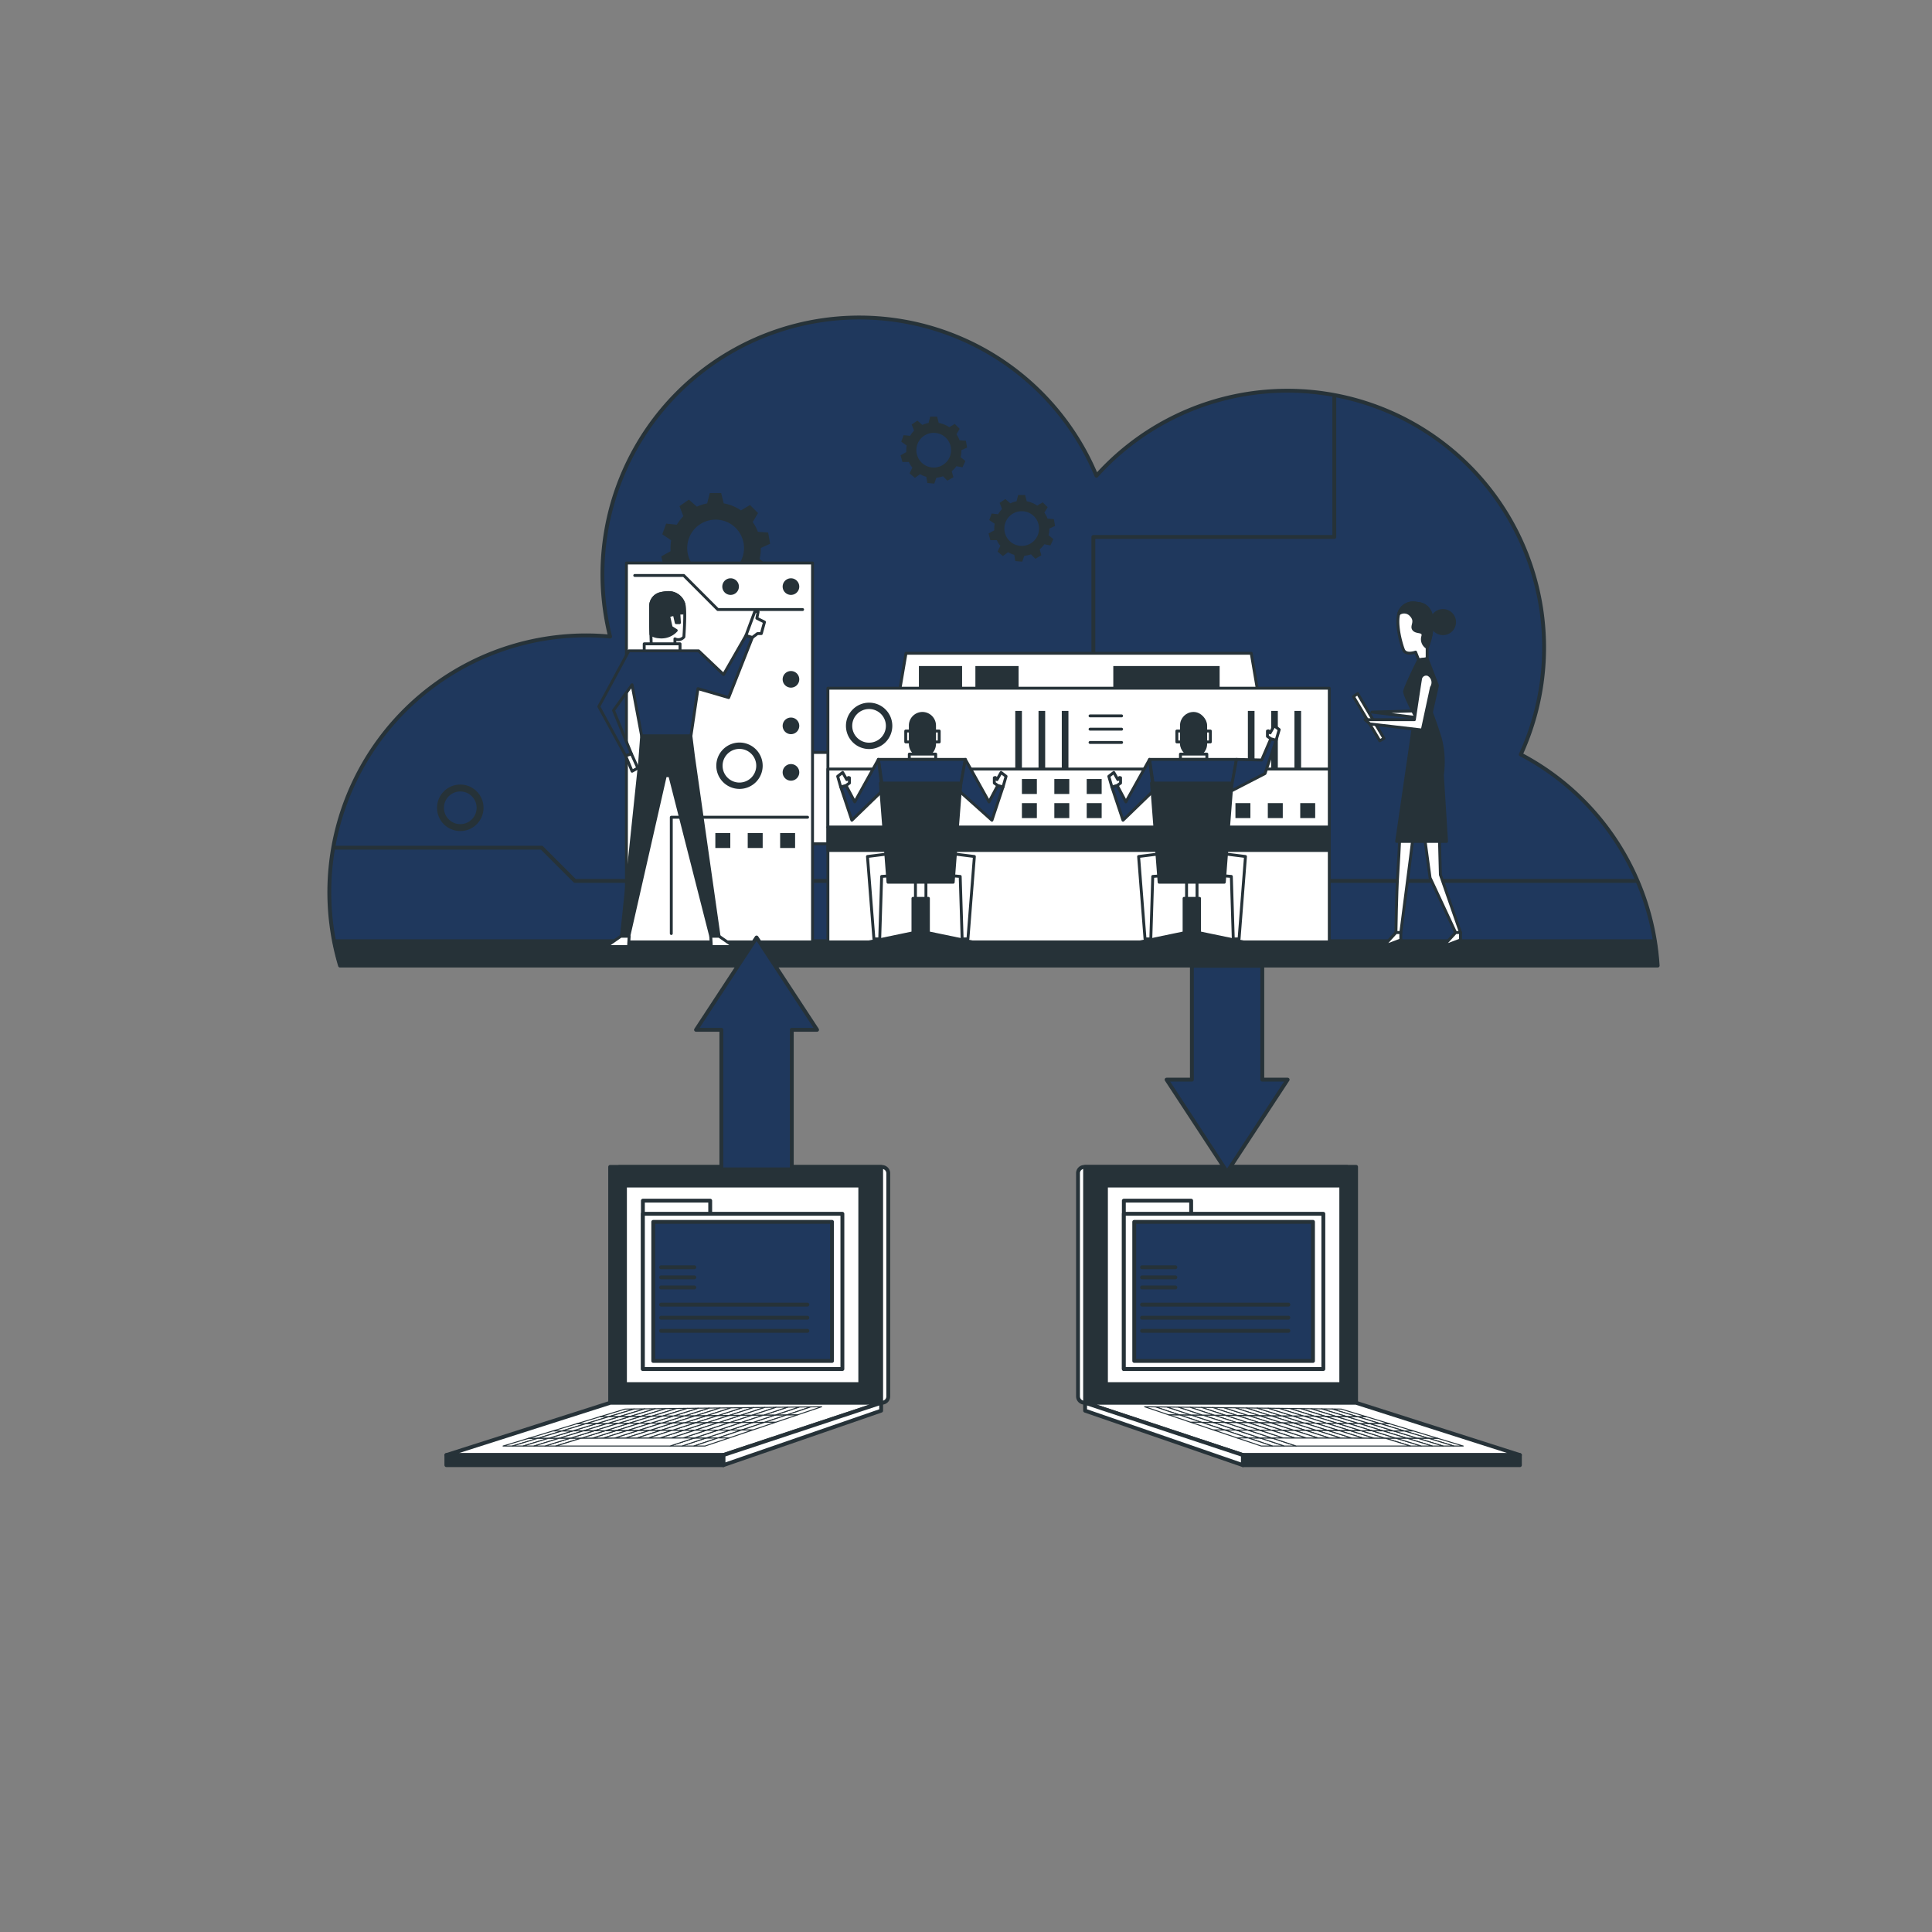 <svg xmlns="http://www.w3.org/2000/svg" viewBox="0 0 500 500"><rect x="0" y="0" width="500" height="500" fill="#808080" stroke="none"/><g id="freepik--Server--inject-87"><path d="M429,249.89a66.47,66.47,0,0,0-35.43-54.63,66.45,66.45,0,0,0-109.81-72.13,66.47,66.47,0,0,0-125.87,41.61c-2-.19-4.11-.3-6.2-.3A66.46,66.46,0,0,0,88,249.89Z" style="fill:#1F385D;stroke:#263238;stroke-linecap:round;stroke-linejoin:round"></path><path d="M88,249.89H429c-.14-2.17-.38-4.32-.72-6.42H86.43A66,66,0,0,0,88,249.89Z" style="fill:#263238;stroke:#263238;stroke-linecap:round;stroke-linejoin:round;stroke-width:0.75px"></path><path d="M196.9,141.82l2.41-1.1-.51-2.89-2.66-.21a11.06,11.06,0,0,0-1.34-2.52l1.38-2.32-2.08-2.08-2.34,1.39a11.47,11.47,0,0,0-4.46-1.82l-.67-2.67h-2.94l-.68,2.68a11.87,11.87,0,0,0-2.65.84l-2.1-1.82L175.85,131l1,2.6a12.42,12.42,0,0,0-1.69,2.19l-2.76-.28-1,2.76,2.29,1.56a12.41,12.41,0,0,0-.16,2c0,.28,0,.55,0,.83l-2.41,1.34.76,2.84,2.73,0a11.25,11.25,0,0,0,1.5,2.38l-1.18,2.45,2.25,1.89,2.19-1.56A11.54,11.54,0,0,0,182,153l.43,2.63,2.93.26.89-2.49a12,12,0,0,0,2.82-.61l1.85,1.87,2.54-1.47-.7-2.53a11.64,11.64,0,0,0,2-2.13l2.59.47,1.24-2.66-2-1.68A11.67,11.67,0,0,0,196.9,141.82Zm-4.35,0a7.35,7.35,0,1,1-7.35-7.34A7.34,7.34,0,0,1,192.55,141.77Z" style="fill:#263238"></path><polyline points="86.87 219.38 140.19 219.38 148.79 227.98 423.58 227.98" style="fill:none;stroke:#263238;stroke-linecap:round;stroke-linejoin:round"></polyline><polyline points="282.96 243.9 282.96 138.97 345.32 138.97 345.32 102.84" style="fill:none;stroke:#263238;stroke-linecap:round;stroke-linejoin:round"></polyline><path d="M248.8,116.51l1.48-.67-.31-1.77-1.63-.13a7.3,7.3,0,0,0-.81-1.54l.83-1.42-1.27-1.27-1.42.85a7.13,7.13,0,0,0-2.73-1.11l-.41-1.63h-1.8l-.42,1.64a7.37,7.37,0,0,0-1.61.51l-1.29-1.11-1.47,1,.61,1.59a6.78,6.78,0,0,0-1,1.34l-1.69-.17-.61,1.69,1.4,1a6.59,6.59,0,0,0-.1,1.19,4.1,4.1,0,0,0,0,.5l-1.48.83.47,1.73,1.67,0a6.63,6.63,0,0,0,.91,1.46l-.72,1.5,1.38,1.15,1.33-.95a7.14,7.14,0,0,0,1.61.68L240,125l1.79.15.54-1.52a6.93,6.93,0,0,0,1.72-.37l1.13,1.14,1.56-.89-.43-1.55a7.1,7.1,0,0,0,1.2-1.31l1.58.29.76-1.63-1.24-1A7.23,7.23,0,0,0,248.8,116.51Zm-2.66,0a4.49,4.49,0,1,1-4.48-4.49A4.48,4.48,0,0,1,246.14,116.48Z" style="fill:#263238"></path><path d="M271.57,136.79l1.48-.67-.31-1.77-1.63-.13a6.69,6.69,0,0,0-.82-1.54l.84-1.42L269.86,130l-1.43.85a7,7,0,0,0-2.72-1.12l-.41-1.63h-1.8l-.42,1.64a7.39,7.39,0,0,0-1.61.52l-1.29-1.11-1.47,1,.61,1.59a6.78,6.78,0,0,0-1,1.34l-1.69-.18-.61,1.69,1.4.95a6.78,6.78,0,0,0-.1,1.2,4.18,4.18,0,0,0,0,.5l-1.48.83.47,1.73,1.67,0a7.13,7.13,0,0,0,.91,1.46l-.72,1.49,1.38,1.16,1.33-1a7,7,0,0,0,1.61.68l.27,1.61,1.79.16.54-1.52a7.42,7.42,0,0,0,1.72-.38l1.13,1.15,1.56-.9-.43-1.55a7,7,0,0,0,1.2-1.3l1.58.29.76-1.63-1.24-1A7.23,7.23,0,0,0,271.57,136.79Zm-2.66,0a4.49,4.49,0,1,1-4.49-4.49A4.49,4.49,0,0,1,268.91,136.76Z" style="fill:#263238"></path><circle cx="119.12" cy="209.06" r="6.02" style="fill:#263238"></circle><circle cx="119.12" cy="209.06" r="4.73" style="fill:#1F385D;stroke:#263238;stroke-linecap:round;stroke-linejoin:round"></circle><rect x="179.32" y="194.73" width="48.16" height="23.65" style="fill:#fff;stroke:#263238;stroke-linecap:round;stroke-linejoin:round;stroke-width:0.75px"></rect><rect x="162.12" y="145.71" width="48.16" height="98.05" style="fill:#fff;stroke:#263238;stroke-linecap:round;stroke-linejoin:round;stroke-width:0.75px"></rect><polygon points="335 234.72 223.29 234.72 234.47 169.07 323.82 169.07 335 234.72" style="fill:#fff;stroke:#263238;stroke-linecap:round;stroke-linejoin:round;stroke-width:0.75px"></polygon><rect x="237.81" y="172.37" width="11.18" height="8.17" style="fill:#263238"></rect><rect x="252.43" y="172.37" width="11.18" height="8.17" style="fill:#263238"></rect><rect x="288.12" y="172.37" width="27.52" height="8.17" style="fill:#263238"></rect><rect x="214.26" y="178.11" width="129.76" height="65.65" style="fill:#fff;stroke:#263238;stroke-linecap:round;stroke-linejoin:round;stroke-width:0.75px"></rect><rect x="262.75" y="183.98" width="1.72" height="17.63" style="fill:#263238"></rect><rect x="268.77" y="183.98" width="1.72" height="17.63" style="fill:#263238"></rect><rect x="274.79" y="183.98" width="1.72" height="17.63" style="fill:#263238"></rect><rect x="322.95" y="183.98" width="1.72" height="17.63" style="fill:#263238"></rect><rect x="328.98" y="183.98" width="1.72" height="17.63" style="fill:#263238"></rect><rect x="335" y="183.98" width="1.72" height="17.63" style="fill:#263238"></rect><rect x="214.26" y="199.03" width="129.76" height="15.05" style="fill:#fff;stroke:#263238;stroke-linecap:round;stroke-linejoin:round;stroke-width:0.75px"></rect><rect x="264.47" y="201.61" width="3.87" height="3.87" style="fill:#263238"></rect><rect x="272.86" y="201.61" width="3.87" height="3.87" style="fill:#263238"></rect><rect x="281.24" y="201.61" width="3.87" height="3.87" style="fill:#263238"></rect><rect x="264.47" y="207.85" width="3.87" height="3.87" style="fill:#263238"></rect><rect x="272.86" y="207.85" width="3.87" height="3.87" style="fill:#263238"></rect><rect x="281.24" y="207.85" width="3.87" height="3.87" style="fill:#263238"></rect><rect x="185.13" y="215.59" width="3.87" height="3.87" style="fill:#263238"></rect><rect x="193.51" y="215.59" width="3.87" height="3.87" style="fill:#263238"></rect><rect x="201.9" y="215.59" width="3.87" height="3.87" style="fill:#263238"></rect><rect x="319.73" y="207.85" width="3.87" height="3.87" style="fill:#263238"></rect><rect x="328.11" y="207.85" width="3.87" height="3.87" style="fill:#263238"></rect><rect x="336.5" y="207.85" width="3.87" height="3.87" style="fill:#263238"></rect><rect x="214.26" y="214.08" width="129.76" height="6.02" style="fill:#263238;stroke:#263238;stroke-linecap:round;stroke-linejoin:round;stroke-width:0.75px"></rect><path d="M206.85,175.81a2.15,2.15,0,1,1-2.15-2.15A2.15,2.15,0,0,1,206.85,175.81Z" style="fill:#263238"></path><path d="M191.23,151.81a2.15,2.15,0,1,1-2.15-2.15A2.15,2.15,0,0,1,191.23,151.81Z" style="fill:#263238"></path><path d="M206.85,151.81a2.15,2.15,0,1,1-2.15-2.15A2.16,2.16,0,0,1,206.85,151.81Z" style="fill:#263238"></path><path d="M206.85,187.85a2.15,2.15,0,1,1-2.15-2.15A2.15,2.15,0,0,1,206.85,187.85Z" style="fill:#263238"></path><path d="M206.85,199.89a2.15,2.15,0,1,1-2.15-2.15A2.15,2.15,0,0,1,206.85,199.89Z" style="fill:#263238"></path><path d="M230.93,187.85a6,6,0,1,0-6,6A6,6,0,0,0,230.93,187.85Z" style="fill:#263238"></path><path d="M229.64,187.85a4.73,4.73,0,1,0-4.73,4.73A4.73,4.73,0,0,0,229.64,187.85Z" style="fill:#fff;stroke:#263238;stroke-linecap:round;stroke-linejoin:round;stroke-width:0.75px"></path><path d="M197.38,198.17a6,6,0,1,0-6,6A6,6,0,0,0,197.38,198.17Z" style="fill:#263238"></path><path d="M196.09,198.17a4.73,4.73,0,1,0-4.73,4.73A4.73,4.73,0,0,0,196.09,198.17Z" style="fill:#fff;stroke:#263238;stroke-linecap:round;stroke-linejoin:round;stroke-width:0.75px"></path><polyline points="209 211.5 173.73 211.5 173.73 241.6" style="fill:none;stroke:#263238;stroke-linecap:round;stroke-linejoin:round;stroke-width:0.75px"></polyline><polyline points="207.71 157.75 185.77 157.75 176.96 148.93 164.27 148.93" style="fill:none;stroke:#263238;stroke-linecap:round;stroke-linejoin:round;stroke-width:0.75px"></polyline><line x1="282.1" y1="185.27" x2="290.27" y2="185.27" style="fill:none;stroke:#263238;stroke-linecap:round;stroke-linejoin:round;stroke-width:0.75px"></line><line x1="282.1" y1="188.71" x2="290.27" y2="188.71" style="fill:none;stroke:#263238;stroke-linecap:round;stroke-linejoin:round;stroke-width:0.75px"></line><line x1="282.1" y1="192.15" x2="290.27" y2="192.15" style="fill:none;stroke:#263238;stroke-linecap:round;stroke-linejoin:round;stroke-width:0.75px"></line></g><g id="freepik--charater-4--inject-87"><path d="M366.67,156.15a3.86,3.86,0,0,0-4.26,1.73c-1.58,2.52.16,8.67.79,10.25s3.15.63,3.15.63l.79,2,2.21-.31v-2.84a16.53,16.53,0,0,0,1.26-7.25C370.29,156.62,367.61,156.15,366.67,156.15Z" style="fill:#fff;stroke:#263238;stroke-linecap:round;stroke-linejoin:round;stroke-width:0.75px"></path><polygon points="366.37 183.98 355.07 184.29 367.76 185.84 366.37 183.98" style="fill:#fff;stroke:#263238;stroke-linecap:round;stroke-linejoin:round;stroke-width:0.75px"></polygon><path d="M362.57,210.05s-.51,11.6-.83,16.17-.47,15.13-.47,15.13h1.26l2.52-19.54,1.46-11.92Z" style="fill:#fff;stroke:#263238;stroke-linecap:round;stroke-linejoin:round;stroke-width:0.75px"></path><polygon points="367.77 209.89 370.1 227.17 376.71 241.35 377.98 241.35 372.77 226.38 372.34 210.05 367.77 209.89" style="fill:#fff;stroke:#263238;stroke-linecap:round;stroke-linejoin:round;stroke-width:0.75px"></polygon><polygon points="361.27 241.35 357.96 244.98 362.53 243.25 362.53 241.35 361.27 241.35" style="fill:#fff;stroke:#263238;stroke-linecap:round;stroke-linejoin:round;stroke-width:0.75px"></polygon><polygon points="376.71 241.35 373.4 244.98 377.98 243.25 377.98 241.35 376.71 241.35" style="fill:#fff;stroke:#263238;stroke-linecap:round;stroke-linejoin:round;stroke-width:0.75px"></polygon><path d="M367.14,170.8s-3.63,7.25-3.63,8.2,2.68,6.15,2.68,6.15l-4.74,32.61h12.92l-1.08-17.17a24.76,24.76,0,0,0-.48-9.3c-1.26-4.09-2.36-6.93-2.36-6.93l1.57-6.94-2.67-6.93Z" style="fill:#263238;stroke:#263238;stroke-linecap:round;stroke-linejoin:round;stroke-width:0.75px"></path><path d="M370.61,160.4c-.32-3.78-3-4.25-3.94-4.25a3.86,3.86,0,0,0-4.26,1.73,4,4,0,0,0-.42,1,2.32,2.32,0,0,1,3.1.25c1.73,1.73,0,2.84.79,3.78s2.68.16,2.36,1.74a2.47,2.47,0,0,0,1.13,2.93A16.42,16.42,0,0,0,370.61,160.4Z" style="fill:#263238;stroke:#263238;stroke-linecap:round;stroke-linejoin:round;stroke-width:0.75px"></path><path d="M376.44,161a3,3,0,1,1-3-3A3,3,0,0,1,376.44,161Z" style="fill:#263238;stroke:#263238;stroke-linecap:round;stroke-linejoin:round;stroke-width:0.75px"></path><polygon points="350.27 180.27 357.08 191.72 358.17 191.1 351.36 179.5 350.27 180.27" style="fill:#fff;stroke:#263238;stroke-linecap:round;stroke-linejoin:round;stroke-width:0.75px"></polygon><path d="M369.66,174.59a1.48,1.48,0,0,0-2.05,1.26c-.31,1.89-1.57,10.4-1.57,10.4H353.27l1.26,1.1,13.55,1.58,2.37-11A2.34,2.34,0,0,0,369.66,174.59Z" style="fill:#fff;stroke:#263238;stroke-linecap:round;stroke-linejoin:round;stroke-width:0.75px"></path></g><g id="freepik--character-3--inject-87"><rect x="307.25" y="191.91" width="3.49" height="5.97" style="fill:#fff;stroke:#263238;stroke-linecap:round;stroke-linejoin:round;stroke-width:0.75px"></rect><rect x="304.57" y="189.19" width="1.41" height="2.82" style="fill:#fff;stroke:#263238;stroke-linecap:round;stroke-linejoin:round;stroke-width:0.75px"></rect><rect x="311.83" y="189.19" width="1.41" height="2.82" style="fill:#fff;stroke:#263238;stroke-linecap:round;stroke-linejoin:round;stroke-width:0.75px"></rect><rect x="305.76" y="184.63" width="6.27" height="11.02" rx="3.13" style="fill:#263238;stroke:#263238;stroke-linecap:round;stroke-linejoin:round;stroke-width:0.75px"></rect><polygon points="300 220.99 294.67 221.66 296.33 242.99 297.83 242.99 298.33 226.82 302 226.53 300 220.99" style="fill:#fff;stroke:#263238;stroke-linecap:round;stroke-linejoin:round;stroke-width:0.75px"></polygon><polygon points="317 220.99 322.33 221.66 320.67 242.99 319.17 242.99 318.67 226.82 315 226.53 317 220.99" style="fill:#fff;stroke:#263238;stroke-linecap:round;stroke-linejoin:round;stroke-width:0.75px"></polygon><polygon points="297.5 196.53 320 196.53 314.75 226.53 302 226.53 297.5 196.53" style="fill:#1F385D;stroke:#263238;stroke-linecap:round;stroke-linejoin:round;stroke-width:0.75px"></polygon><polygon points="297.5 196.53 291.38 207.53 289.13 203.28 287.75 203.66 290.63 212.28 298.5 204.66 297.5 196.53" style="fill:#1F385D;stroke:#263238;stroke-linecap:round;stroke-linejoin:round;stroke-width:0.75px"></polygon><polygon points="320 196.53 326.52 196.69 328.89 191.19 330.26 191.57 327.39 200.19 318.5 204.78 320 196.53" style="fill:#1F385D;stroke:#263238;stroke-linecap:round;stroke-linejoin:round;stroke-width:0.75px"></polygon><polygon points="289.13 203.28 290 202.66 290 201.28 289.73 201.22 289.3 201.76 288.25 199.91 286.96 200.91 287.75 203.66 289.13 203.28" style="fill:#fff;stroke:#263238;stroke-linecap:round;stroke-linejoin:round;stroke-width:0.75px"></polygon><polygon points="328.89 191.19 328.01 190.57 328.01 189.19 328.28 189.14 328.71 189.67 329.76 187.82 331.06 188.82 330.26 191.57 328.89 191.19" style="fill:#fff;stroke:#263238;stroke-linecap:round;stroke-linejoin:round;stroke-width:0.75px"></polygon><rect x="307.08" y="227.66" width="2.71" height="11.17" style="fill:#fff;stroke:#263238;stroke-linecap:round;stroke-linejoin:round;stroke-width:0.75px"></rect><path d="M323.69,244.16l-13.25-2.75v-8.92h-4v8.92l-13.25,2.75v1.66l14.25-2.21V246h2v-2.38l14.25,2.21Z" style="fill:#263238;stroke:#263238;stroke-linecap:round;stroke-linejoin:round;stroke-width:0.75px"></path><polygon points="316.85 228.32 299.98 228.32 298 202.66 318.83 202.66 316.85 228.32" style="fill:#263238;stroke:#263238;stroke-linecap:round;stroke-linejoin:round;stroke-width:0.75px"></polygon><rect x="305.5" y="195.16" width="6.83" height="1.33" style="fill:#fff;stroke:#263238;stroke-linecap:round;stroke-linejoin:round;stroke-width:0.75px"></rect></g><g id="freepik--character-2--inject-87"><rect x="237.08" y="191.91" width="3.49" height="5.97" style="fill:#fff;stroke:#263238;stroke-linecap:round;stroke-linejoin:round;stroke-width:0.75px"></rect><rect x="234.4" y="189.19" width="1.41" height="2.82" style="fill:#fff;stroke:#263238;stroke-linecap:round;stroke-linejoin:round;stroke-width:0.75px"></rect><rect x="241.66" y="189.19" width="1.41" height="2.82" style="fill:#fff;stroke:#263238;stroke-linecap:round;stroke-linejoin:round;stroke-width:0.75px"></rect><path d="M238.72,195.65h0a3.13,3.13,0,0,1-3.13-3.13v-4.75a3.14,3.14,0,0,1,3.13-3.14h0a3.15,3.15,0,0,1,3.14,3.14v4.75A3.14,3.14,0,0,1,238.72,195.65Z" style="fill:#263238;stroke:#263238;stroke-linecap:round;stroke-linejoin:round;stroke-width:0.75px"></path><polygon points="229.83 220.99 224.5 221.66 226.17 242.99 227.67 242.99 228.17 226.82 231.83 226.53 229.83 220.99" style="fill:#fff;stroke:#263238;stroke-linecap:round;stroke-linejoin:round;stroke-width:0.75px"></polygon><polygon points="246.83 220.99 252.17 221.66 250.5 242.99 249 242.99 248.5 226.82 244.83 226.53 246.83 220.99" style="fill:#fff;stroke:#263238;stroke-linecap:round;stroke-linejoin:round;stroke-width:0.75px"></polygon><polygon points="227.33 196.53 249.83 196.53 244.58 226.53 231.83 226.53 227.33 196.53" style="fill:#1F385D;stroke:#263238;stroke-linecap:round;stroke-linejoin:round;stroke-width:0.75px"></polygon><polygon points="227.33 196.53 221.21 207.53 218.96 203.28 217.58 203.66 220.46 212.28 228.33 204.66 227.33 196.53" style="fill:#1F385D;stroke:#263238;stroke-linecap:round;stroke-linejoin:round;stroke-width:0.75px"></polygon><polygon points="249.83 196.53 255.96 207.53 258.21 203.28 259.58 203.66 256.71 212.28 248.33 204.78 249.83 196.53" style="fill:#1F385D;stroke:#263238;stroke-linecap:round;stroke-linejoin:round;stroke-width:0.75px"></polygon><polygon points="218.96 203.28 219.83 202.66 219.83 201.28 219.56 201.22 219.14 201.76 218.08 199.91 216.79 200.91 217.58 203.66 218.96 203.28" style="fill:#fff;stroke:#263238;stroke-linecap:round;stroke-linejoin:round;stroke-width:0.75px"></polygon><polygon points="258.21 203.28 257.33 202.66 257.33 201.28 257.6 201.22 258.03 201.76 259.08 199.91 260.37 200.91 259.58 203.66 258.21 203.28" style="fill:#fff;stroke:#263238;stroke-linecap:round;stroke-linejoin:round;stroke-width:0.75px"></polygon><rect x="236.92" y="227.66" width="2.71" height="11.17" style="fill:#fff;stroke:#263238;stroke-linecap:round;stroke-linejoin:round;stroke-width:0.75px"></rect><path d="M253.52,244.16l-13.25-2.75v-8.92h-4v8.92L223,244.16v1.66l14.25-2.21V246h2v-2.38l14.25,2.21Z" style="fill:#263238;stroke:#263238;stroke-linecap:round;stroke-linejoin:round;stroke-width:0.75px"></path><polygon points="246.69 228.32 229.81 228.32 227.83 202.66 248.67 202.66 246.69 228.32" style="fill:#263238;stroke:#263238;stroke-linecap:round;stroke-linejoin:round;stroke-width:0.75px"></polygon><rect x="235.33" y="195.16" width="6.83" height="1.33" style="fill:#fff;stroke:#263238;stroke-linecap:round;stroke-linejoin:round;stroke-width:0.75px"></rect></g><g id="freepik--character-1--inject-87"><path d="M168.38,162v-5.11a3.31,3.31,0,0,1,2.43-3.21,9.91,9.91,0,0,1,1.88-.29,4.12,4.12,0,0,1,4.3,3c.5,1.32,0,8.44,0,8.44a1.86,1.86,0,0,1-2.32.5V167h-6.12Z" style="fill:#fff;stroke:#263238;stroke-linecap:round;stroke-linejoin:round;stroke-width:0.75px"></path><path d="M177,156.36a4.13,4.13,0,0,0-4.3-3,9.91,9.91,0,0,0-1.88.29,3.31,3.31,0,0,0-2.43,3.21V162l.07,2.14a4.27,4.27,0,0,0,2.08.67,5.15,5.15,0,0,0,4.47-1.65l-1.32-.83-.66-3,1.49-.33.49,2.15h.83l-.16-2.48h1Z" style="fill:#263238;stroke:#263238;stroke-linecap:round;stroke-linejoin:round;stroke-width:0.75px"></path><rect x="166.72" y="166.62" width="9.27" height="2.32" style="fill:#fff;stroke:#263238;stroke-linecap:round;stroke-linejoin:round;stroke-width:0.75px"></rect><polygon points="158.78 183.84 163.58 177.22 166.06 190.47 178.81 190.47 180.63 178.22 188.58 180.53 194.71 164.97 193.05 164.47 187.26 174.57 180.8 168.44 162.75 168.44 154.97 182.85 161.92 195.6 163.41 195.1 158.78 183.84" style="fill:#1F385D;stroke:#263238;stroke-linecap:round;stroke-linejoin:round;stroke-width:0.75px"></polygon><polygon points="166.06 190.47 165.56 197.09 160.76 242.96 162.59 242.96 172.19 200.74 173.35 200.74 183.94 242.3 186.1 242.3 179.47 195.77 178.81 190.47 166.06 190.47" style="fill:#263238;stroke:#263238;stroke-linecap:round;stroke-linejoin:round;stroke-width:0.75px"></polygon><polygon points="193.05 164.47 195.37 158.18 196.2 158.34 195.87 160 197.85 160.99 197.03 163.97 196.03 163.97 194.71 164.97 193.05 164.47" style="fill:#fff;stroke:#263238;stroke-linecap:round;stroke-linejoin:round;stroke-width:0.75px"></polygon><polygon points="163.41 195.1 165.07 198.77 163.58 199.59 161.92 195.6 163.41 195.1" style="fill:#fff;stroke:#263238;stroke-linecap:round;stroke-linejoin:round;stroke-width:0.75px"></polygon><polygon points="186.1 242.3 189.94 244.98 184.1 244.98 183.94 242.3 186.1 242.3" style="fill:#fff;stroke:#263238;stroke-linecap:round;stroke-linejoin:round;stroke-width:0.75px"></polygon><polygon points="160.67 242.3 156.84 244.98 162.67 244.98 162.83 242.3 160.67 242.3" style="fill:#fff;stroke:#263238;stroke-linecap:round;stroke-linejoin:round;stroke-width:0.75px"></polygon></g><g id="freepik--device-2--inject-87"><path d="M280.61,302h68a0,0,0,0,1,0,0V363a0,0,0,0,1,0,0h-68a1.62,1.62,0,0,1-1.62-1.62v-57.8A1.62,1.62,0,0,1,280.61,302Z" style="fill:#fff;stroke:#263238;stroke-linecap:round;stroke-linejoin:round"></path><rect x="280.82" y="301.98" width="70.13" height="61.05" style="fill:#263238;stroke:#263238;stroke-linecap:round;stroke-linejoin:round"></rect><rect x="286.22" y="306.82" width="60.9" height="51.38" style="fill:#fff;stroke:#263238;stroke-linecap:round;stroke-linejoin:round"></rect><rect x="290.86" y="310.73" width="17.42" height="43.56" transform="translate(599.13 665.02) rotate(180)" style="fill:#fff;stroke:#263238;stroke-linecap:round;stroke-linejoin:round"></rect><rect x="290.86" y="314.12" width="51.63" height="40.17" transform="translate(633.34 668.42) rotate(180)" style="fill:#fff;stroke:#263238;stroke-linecap:round;stroke-linejoin:round"></rect><rect x="293.54" y="316.21" width="46.26" height="35.99" transform="translate(633.34 668.42) rotate(180)" style="fill:#1F385D;stroke:#263238;stroke-linecap:round;stroke-linejoin:round"></rect><line x1="295.56" y1="327.96" x2="304.18" y2="327.96" style="fill:none;stroke:#263238;stroke-linecap:round;stroke-linejoin:round"></line><line x1="295.56" y1="330.58" x2="304.18" y2="330.58" style="fill:none;stroke:#263238;stroke-linecap:round;stroke-linejoin:round"></line><line x1="295.56" y1="333.19" x2="304.18" y2="333.19" style="fill:none;stroke:#263238;stroke-linecap:round;stroke-linejoin:round"></line><line x1="295.56" y1="337.63" x2="333.43" y2="337.63" style="fill:none;stroke:#263238;stroke-linecap:round;stroke-linejoin:round"></line><line x1="295.56" y1="341.02" x2="333.43" y2="341.02" style="fill:none;stroke:#263238;stroke-linecap:round;stroke-linejoin:round"></line><line x1="295.56" y1="344.42" x2="333.43" y2="344.42" style="fill:none;stroke:#263238;stroke-linecap:round;stroke-linejoin:round"></line><polygon points="280.82 363.04 321.68 376.57 393.35 376.57 350.95 363.04 280.82 363.04" style="fill:#fff;stroke:#263238;stroke-linecap:round;stroke-linejoin:round"></polygon><polygon points="331.85 368.25 325.94 366.36 323.04 366.33 328.93 368.23 331.85 368.25" style="fill:#fff;stroke:#263238;stroke-linecap:round;stroke-linejoin:round;stroke-width:0.25px"></polygon><polygon points="337.62 368.3 331.69 366.42 328.82 366.39 334.75 368.27 337.62 368.3" style="fill:#fff;stroke:#263238;stroke-linecap:round;stroke-linejoin:round;stroke-width:0.25px"></polygon><polygon points="357.87 370.3 360.64 370.31 354.47 368.42 351.71 368.4 357.87 370.3" style="fill:#fff;stroke:#263238;stroke-linecap:round;stroke-linejoin:round;stroke-width:0.25px"></polygon><polygon points="328.93 368.23 323.04 366.33 320.12 366.31 325.99 368.21 328.93 368.23" style="fill:#fff;stroke:#263238;stroke-linecap:round;stroke-linejoin:round;stroke-width:0.25px"></polygon><polygon points="323.03 368.19 317.17 366.28 314.21 366.25 320.05 368.17 323.03 368.19" style="fill:#fff;stroke:#263238;stroke-linecap:round;stroke-linejoin:round;stroke-width:0.25px"></polygon><polygon points="348.93 368.38 342.94 366.52 340.15 366.5 346.13 368.36 348.93 368.38" style="fill:#fff;stroke:#263238;stroke-linecap:round;stroke-linejoin:round;stroke-width:0.25px"></polygon><polygon points="351.71 368.4 345.7 366.55 342.94 366.52 348.93 368.38 351.71 368.4" style="fill:#fff;stroke:#263238;stroke-linecap:round;stroke-linejoin:round;stroke-width:0.25px"></polygon><polygon points="320.05 368.17 314.21 366.25 311.22 366.22 317.05 368.14 320.05 368.17" style="fill:#fff;stroke:#263238;stroke-linecap:round;stroke-linejoin:round;stroke-width:0.25px"></polygon><polygon points="340.48 368.32 334.53 366.44 331.69 366.42 337.62 368.3 340.48 368.32" style="fill:#fff;stroke:#263238;stroke-linecap:round;stroke-linejoin:round;stroke-width:0.25px"></polygon><polygon points="354.47 368.42 348.44 366.58 345.7 366.55 351.71 368.4 354.47 368.42" style="fill:#fff;stroke:#263238;stroke-linecap:round;stroke-linejoin:round;stroke-width:0.25px"></polygon><polygon points="346.13 368.36 340.15 366.5 337.35 366.47 343.32 368.34 346.13 368.36" style="fill:#fff;stroke:#263238;stroke-linecap:round;stroke-linejoin:round;stroke-width:0.25px"></polygon><polygon points="343.32 368.34 337.35 366.47 334.53 366.44 340.48 368.32 343.32 368.34" style="fill:#fff;stroke:#263238;stroke-linecap:round;stroke-linejoin:round;stroke-width:0.25px"></polygon><polygon points="334.75 368.27 328.82 366.39 325.94 366.36 331.85 368.25 334.75 368.27" style="fill:#fff;stroke:#263238;stroke-linecap:round;stroke-linejoin:round;stroke-width:0.25px"></polygon><polygon points="314.02 368.12 310.97 368.1 316.92 370.09 319.98 370.11 314.02 368.12" style="fill:#fff;stroke:#263238;stroke-linecap:round;stroke-linejoin:round;stroke-width:0.25px"></polygon><polygon points="308.21 366.19 305.19 366.16 310.97 368.1 314.02 368.12 308.21 366.19" style="fill:#fff;stroke:#263238;stroke-linecap:round;stroke-linejoin:round;stroke-width:0.25px"></polygon><polygon points="317.05 368.14 311.22 366.22 308.21 366.19 314.02 368.12 317.05 368.14" style="fill:#fff;stroke:#263238;stroke-linecap:round;stroke-linejoin:round;stroke-width:0.25px"></polygon><polygon points="323.01 372.13 329.28 374.23 332.38 374.23 326.1 372.14 323.01 372.13" style="fill:#fff;stroke:#263238;stroke-linecap:round;stroke-linejoin:round;stroke-width:0.25px"></polygon><polygon points="319.98 370.11 316.92 370.09 323.01 372.13 326.1 372.14 319.98 370.11" style="fill:#fff;stroke:#263238;stroke-linecap:round;stroke-linejoin:round;stroke-width:0.25px"></polygon><polygon points="326.1 372.14 332.38 374.23 335.46 374.23 329.16 372.15 326.1 372.14" style="fill:#fff;stroke:#263238;stroke-linecap:round;stroke-linejoin:round;stroke-width:0.25px"></polygon><polygon points="325.99 368.21 320.12 366.31 317.17 366.28 323.03 368.19 325.99 368.21" style="fill:#fff;stroke:#263238;stroke-linecap:round;stroke-linejoin:round;stroke-width:0.25px"></polygon><polygon points="332.02 370.17 325.99 368.21 323.03 368.19 329.04 370.15 332.02 370.17" style="fill:#fff;stroke:#263238;stroke-linecap:round;stroke-linejoin:round;stroke-width:0.25px"></polygon><polygon points="329.04 370.15 323.03 368.19 320.05 368.17 326.04 370.14 329.04 370.15" style="fill:#fff;stroke:#263238;stroke-linecap:round;stroke-linejoin:round;stroke-width:0.25px"></polygon><polygon points="334.98 370.18 328.93 368.23 325.99 368.21 332.02 370.17 334.98 370.18" style="fill:#fff;stroke:#263238;stroke-linecap:round;stroke-linejoin:round;stroke-width:0.25px"></polygon><polygon points="317.05 368.14 314.02 368.12 319.98 370.11 323.02 370.12 317.05 368.14" style="fill:#fff;stroke:#263238;stroke-linecap:round;stroke-linejoin:round;stroke-width:0.25px"></polygon><polygon points="364.19 372.24 366.97 372.25 360.64 370.31 357.87 370.3 364.19 372.24" style="fill:#fff;stroke:#263238;stroke-linecap:round;stroke-linejoin:round;stroke-width:0.25px"></polygon><polygon points="326.04 370.14 320.05 368.17 317.05 368.14 323.02 370.12 326.04 370.14" style="fill:#fff;stroke:#263238;stroke-linecap:round;stroke-linejoin:round;stroke-width:0.25px"></polygon><polygon points="319.98 370.11 326.1 372.14 329.16 372.15 323.02 370.12 319.98 370.11" style="fill:#fff;stroke:#263238;stroke-linecap:round;stroke-linejoin:round;stroke-width:0.25px"></polygon><polygon points="352.27 370.27 346.13 368.36 343.32 368.34 349.44 370.25 352.27 370.27" style="fill:#fff;stroke:#263238;stroke-linecap:round;stroke-linejoin:round;stroke-width:0.25px"></polygon><polygon points="349.44 370.25 343.32 368.34 340.48 368.32 346.58 370.24 349.44 370.25" style="fill:#fff;stroke:#263238;stroke-linecap:round;stroke-linejoin:round;stroke-width:0.25px"></polygon><polygon points="357.87 370.3 351.71 368.4 348.93 368.38 355.08 370.28 357.87 370.3" style="fill:#fff;stroke:#263238;stroke-linecap:round;stroke-linejoin:round;stroke-width:0.25px"></polygon><polygon points="340.82 370.21 334.75 368.27 331.85 368.25 337.91 370.19 340.82 370.21" style="fill:#fff;stroke:#263238;stroke-linecap:round;stroke-linejoin:round;stroke-width:0.25px"></polygon><polygon points="346.58 370.24 340.48 368.32 337.62 368.3 343.71 370.22 346.58 370.24" style="fill:#fff;stroke:#263238;stroke-linecap:round;stroke-linejoin:round;stroke-width:0.25px"></polygon><polygon points="343.71 370.22 337.62 368.3 334.75 368.27 340.82 370.21 343.71 370.22" style="fill:#fff;stroke:#263238;stroke-linecap:round;stroke-linejoin:round;stroke-width:0.25px"></polygon><polygon points="337.91 370.19 331.85 368.25 328.93 368.23 334.98 370.18 337.91 370.19" style="fill:#fff;stroke:#263238;stroke-linecap:round;stroke-linejoin:round;stroke-width:0.25px"></polygon><polygon points="346.58 370.24 352.85 372.21 355.71 372.22 349.44 370.25 346.58 370.24" style="fill:#fff;stroke:#263238;stroke-linecap:round;stroke-linejoin:round;stroke-width:0.25px"></polygon><polygon points="349.44 370.25 355.71 372.22 358.56 372.23 352.27 370.27 349.44 370.25" style="fill:#fff;stroke:#263238;stroke-linecap:round;stroke-linejoin:round;stroke-width:0.25px"></polygon><polygon points="323.02 370.12 329.16 372.15 332.2 372.16 326.04 370.14 323.02 370.12" style="fill:#fff;stroke:#263238;stroke-linecap:round;stroke-linejoin:round;stroke-width:0.25px"></polygon><polygon points="352.27 370.27 358.56 372.23 361.38 372.23 355.08 370.28 352.27 370.27" style="fill:#fff;stroke:#263238;stroke-linecap:round;stroke-linejoin:round;stroke-width:0.25px"></polygon><polygon points="340.82 370.21 347.06 372.19 349.96 372.2 343.71 370.22 340.82 370.21" style="fill:#fff;stroke:#263238;stroke-linecap:round;stroke-linejoin:round;stroke-width:0.25px"></polygon><polygon points="355.08 370.28 361.38 372.23 364.19 372.24 357.87 370.3 355.08 370.28" style="fill:#fff;stroke:#263238;stroke-linecap:round;stroke-linejoin:round;stroke-width:0.25px"></polygon><polygon points="343.71 370.22 349.96 372.2 352.85 372.21 346.58 370.24 343.71 370.22" style="fill:#fff;stroke:#263238;stroke-linecap:round;stroke-linejoin:round;stroke-width:0.25px"></polygon><polygon points="329.04 370.15 335.21 372.17 338.21 372.17 332.02 370.17 329.04 370.15" style="fill:#fff;stroke:#263238;stroke-linecap:round;stroke-linejoin:round;stroke-width:0.25px"></polygon><polygon points="326.04 370.14 332.2 372.16 335.21 372.17 329.04 370.15 326.04 370.14" style="fill:#fff;stroke:#263238;stroke-linecap:round;stroke-linejoin:round;stroke-width:0.25px"></polygon><polygon points="337.91 370.19 344.13 372.19 347.06 372.19 340.82 370.21 337.91 370.19" style="fill:#fff;stroke:#263238;stroke-linecap:round;stroke-linejoin:round;stroke-width:0.25px"></polygon><polygon points="334.98 370.18 341.18 372.18 344.13 372.19 337.91 370.19 334.98 370.18" style="fill:#fff;stroke:#263238;stroke-linecap:round;stroke-linejoin:round;stroke-width:0.25px"></polygon><polygon points="332.02 370.17 338.21 372.17 341.18 372.18 334.98 370.18 332.02 370.17" style="fill:#fff;stroke:#263238;stroke-linecap:round;stroke-linejoin:round;stroke-width:0.25px"></polygon><polygon points="355.08 370.28 348.93 368.38 346.13 368.36 352.27 370.27 355.08 370.28" style="fill:#fff;stroke:#263238;stroke-linecap:round;stroke-linejoin:round;stroke-width:0.25px"></polygon><polygon points="308.21 366.19 302.02 364.13 299.02 364.1 305.19 366.16 308.21 366.19" style="fill:#fff;stroke:#263238;stroke-linecap:round;stroke-linejoin:round;stroke-width:0.25px"></polygon><polygon points="305.19 366.16 302.37 366.13 308.14 368.08 310.97 368.1 305.19 366.16" style="fill:#fff;stroke:#263238;stroke-linecap:round;stroke-linejoin:round;stroke-width:0.25px"></polygon><polygon points="299.02 364.1 296.22 364.06 302.37 366.13 305.19 366.16 299.02 364.1" style="fill:#fff;stroke:#263238;stroke-linecap:round;stroke-linejoin:round;stroke-width:0.25px"></polygon><polygon points="310.97 368.1 308.14 368.08 314.06 370.08 316.92 370.09 310.97 368.1" style="fill:#fff;stroke:#263238;stroke-linecap:round;stroke-linejoin:round;stroke-width:0.25px"></polygon><polygon points="316.92 370.09 314.06 370.08 320.15 372.13 323.01 372.13 316.92 370.09" style="fill:#fff;stroke:#263238;stroke-linecap:round;stroke-linejoin:round;stroke-width:0.25px"></polygon><polygon points="323.01 372.13 320.15 372.13 326.4 374.23 329.28 374.23 323.01 372.13" style="fill:#fff;stroke:#263238;stroke-linecap:round;stroke-linejoin:round;stroke-width:0.25px"></polygon><polygon points="357.2 368.44 363.39 370.32 365.81 370.33 359.61 368.46 357.2 368.44" style="fill:#fff;stroke:#263238;stroke-linecap:round;stroke-linejoin:round;stroke-width:0.25px"></polygon><polygon points="369.73 372.25 372.16 372.26 365.81 370.33 363.39 370.32 369.73 372.25" style="fill:#fff;stroke:#263238;stroke-linecap:round;stroke-linejoin:round;stroke-width:0.25px"></polygon><polygon points="376.24 374.23 378.68 374.23 372.16 372.26 369.73 372.25 376.24 374.23" style="fill:#fff;stroke:#263238;stroke-linecap:round;stroke-linejoin:round;stroke-width:0.25px"></polygon><polygon points="331.69 366.42 325.35 364.41 322.5 364.38 328.82 366.39 331.69 366.42" style="fill:#fff;stroke:#263238;stroke-linecap:round;stroke-linejoin:round;stroke-width:0.25px"></polygon><polygon points="357.2 368.44 359.61 368.46 353.57 366.63 351.17 366.6 357.2 368.44" style="fill:#fff;stroke:#263238;stroke-linecap:round;stroke-linejoin:round;stroke-width:0.25px"></polygon><polygon points="366.97 372.25 369.73 372.25 363.39 370.32 360.64 370.31 366.97 372.25" style="fill:#fff;stroke:#263238;stroke-linecap:round;stroke-linejoin:round;stroke-width:0.25px"></polygon><polygon points="311.22 366.22 305.01 364.17 302.02 364.13 308.21 366.19 311.22 366.22" style="fill:#fff;stroke:#263238;stroke-linecap:round;stroke-linejoin:round;stroke-width:0.25px"></polygon><polygon points="348.44 366.58 354.47 368.42 357.2 368.44 351.17 366.6 348.44 366.58" style="fill:#fff;stroke:#263238;stroke-linecap:round;stroke-linejoin:round;stroke-width:0.25px"></polygon><polygon points="353.57 366.63 347.11 364.67 344.73 364.64 351.17 366.6 353.57 366.63" style="fill:#fff;stroke:#263238;stroke-linecap:round;stroke-linejoin:round;stroke-width:0.25px"></polygon><polygon points="351.17 366.6 344.73 364.64 342.01 364.61 348.44 366.58 351.17 366.6" style="fill:#fff;stroke:#263238;stroke-linecap:round;stroke-linejoin:round;stroke-width:0.25px"></polygon><polygon points="358.56 372.23 365.01 374.23 367.85 374.23 361.38 372.23 358.56 372.23" style="fill:#fff;stroke:#263238;stroke-linecap:round;stroke-linejoin:round;stroke-width:0.25px"></polygon><polygon points="373.46 374.23 376.24 374.23 369.73 372.25 366.97 372.25 373.46 374.23" style="fill:#fff;stroke:#263238;stroke-linecap:round;stroke-linejoin:round;stroke-width:0.25px"></polygon><polygon points="348.44 366.58 342.01 364.61 339.28 364.58 345.7 366.55 348.44 366.58" style="fill:#fff;stroke:#263238;stroke-linecap:round;stroke-linejoin:round;stroke-width:0.25px"></polygon><polygon points="364.19 372.24 370.67 374.23 373.46 374.23 366.97 372.25 364.19 372.24" style="fill:#fff;stroke:#263238;stroke-linecap:round;stroke-linejoin:round;stroke-width:0.25px"></polygon><polygon points="361.38 372.23 367.85 374.23 370.67 374.23 364.19 372.24 361.38 372.23" style="fill:#fff;stroke:#263238;stroke-linecap:round;stroke-linejoin:round;stroke-width:0.25px"></polygon><polygon points="360.64 370.31 363.39 370.32 357.2 368.44 354.47 368.42 360.64 370.31" style="fill:#fff;stroke:#263238;stroke-linecap:round;stroke-linejoin:round;stroke-width:0.25px"></polygon><polygon points="323.04 366.33 316.76 364.31 313.85 364.27 320.12 366.31 323.04 366.33" style="fill:#fff;stroke:#263238;stroke-linecap:round;stroke-linejoin:round;stroke-width:0.25px"></polygon><polygon points="345.7 366.55 339.28 364.58 336.54 364.54 342.94 366.52 345.7 366.55" style="fill:#fff;stroke:#263238;stroke-linecap:round;stroke-linejoin:round;stroke-width:0.25px"></polygon><polygon points="320.12 366.31 313.85 364.27 310.93 364.24 317.17 366.28 320.12 366.31" style="fill:#fff;stroke:#263238;stroke-linecap:round;stroke-linejoin:round;stroke-width:0.25px"></polygon><polygon points="328.82 366.39 322.5 364.38 319.64 364.34 325.94 366.36 328.82 366.39" style="fill:#fff;stroke:#263238;stroke-linecap:round;stroke-linejoin:round;stroke-width:0.25px"></polygon><polygon points="317.17 366.28 310.93 364.24 307.98 364.2 314.21 366.25 317.17 366.28" style="fill:#fff;stroke:#263238;stroke-linecap:round;stroke-linejoin:round;stroke-width:0.25px"></polygon><polygon points="314.21 366.25 307.98 364.2 305.01 364.17 311.22 366.22 314.21 366.25" style="fill:#fff;stroke:#263238;stroke-linecap:round;stroke-linejoin:round;stroke-width:0.25px"></polygon><polygon points="325.94 366.36 319.64 364.34 316.76 364.31 323.04 366.33 325.94 366.36" style="fill:#fff;stroke:#263238;stroke-linecap:round;stroke-linejoin:round;stroke-width:0.25px"></polygon><polygon points="342.94 366.52 336.54 364.54 333.77 364.51 340.15 366.5 342.94 366.52" style="fill:#fff;stroke:#263238;stroke-linecap:round;stroke-linejoin:round;stroke-width:0.25px"></polygon><polygon points="340.15 366.5 333.77 364.51 330.98 364.48 337.35 366.47 340.15 366.5" style="fill:#fff;stroke:#263238;stroke-linecap:round;stroke-linejoin:round;stroke-width:0.25px"></polygon><polygon points="334.53 366.44 328.18 364.44 325.35 364.41 331.69 366.42 334.53 366.44" style="fill:#fff;stroke:#263238;stroke-linecap:round;stroke-linejoin:round;stroke-width:0.25px"></polygon><polygon points="358.56 372.23 355.71 372.22 352.85 372.21 349.96 372.2 347.06 372.19 344.13 372.19 341.18 372.18 338.21 372.17 335.21 372.17 332.2 372.16 329.16 372.15 335.46 374.23 338.52 374.23 341.55 374.23 344.56 374.23 347.55 374.23 350.51 374.23 353.45 374.23 356.38 374.23 359.27 374.23 362.15 374.23 365.01 374.23 358.56 372.23" style="fill:#fff;stroke:#263238;stroke-linecap:round;stroke-linejoin:round;stroke-width:0.25px"></polygon><polygon points="337.35 366.47 330.98 364.48 328.18 364.44 334.53 366.44 337.35 366.47" style="fill:#fff;stroke:#263238;stroke-linecap:round;stroke-linejoin:round;stroke-width:0.25px"></polygon><polygon points="280.82 363.04 280.82 365.08 321.66 379.18 321.68 376.57 280.82 363.04" style="fill:#fff;stroke:#263238;stroke-linecap:round;stroke-linejoin:round"></polygon><rect x="321.68" y="376.57" width="71.67" height="2.61" style="fill:#263238;stroke:#263238;stroke-linecap:round;stroke-linejoin:round"></rect><polygon points="301.91 279.41 317.57 303.3 333.24 279.41 326.68 279.41 326.68 249.95 308.46 249.95 308.46 279.41 301.91 279.41" style="fill:#1F385D;stroke:#263238;stroke-linecap:round;stroke-linejoin:round"></polygon></g><g id="freepik--device-1--inject-87"><path d="M161.88,302h68a0,0,0,0,1,0,0V363a0,0,0,0,1,0,0h-68a1.62,1.62,0,0,1-1.62-1.62v-57.8A1.62,1.62,0,0,1,161.88,302Z" transform="translate(390.14 665.02) rotate(180)" style="fill:#fff;stroke:#263238;stroke-linecap:round;stroke-linejoin:round"></path><rect x="157.92" y="301.98" width="70.13" height="61.05" transform="translate(385.96 665.02) rotate(180)" style="fill:#263238;stroke:#263238;stroke-linecap:round;stroke-linejoin:round"></rect><rect x="161.75" y="306.82" width="60.9" height="51.38" transform="translate(384.39 665.02) rotate(180)" style="fill:#fff;stroke:#263238;stroke-linecap:round;stroke-linejoin:round"></rect><rect x="166.38" y="310.73" width="17.42" height="43.56" transform="translate(350.18 665.02) rotate(180)" style="fill:#fff;stroke:#263238;stroke-linecap:round;stroke-linejoin:round"></rect><rect x="166.38" y="314.12" width="51.63" height="40.17" transform="translate(384.39 668.42) rotate(180)" style="fill:#fff;stroke:#263238;stroke-linecap:round;stroke-linejoin:round"></rect><rect x="169.07" y="316.21" width="46.26" height="35.99" transform="translate(384.39 668.42) rotate(180)" style="fill:#1F385D;stroke:#263238;stroke-linecap:round;stroke-linejoin:round"></rect><line x1="171.09" y1="327.96" x2="179.7" y2="327.96" style="fill:none;stroke:#263238;stroke-linecap:round;stroke-linejoin:round"></line><line x1="171.09" y1="330.58" x2="179.7" y2="330.58" style="fill:none;stroke:#263238;stroke-linecap:round;stroke-linejoin:round"></line><line x1="171.09" y1="333.19" x2="179.7" y2="333.19" style="fill:none;stroke:#263238;stroke-linecap:round;stroke-linejoin:round"></line><line x1="171.09" y1="337.63" x2="208.95" y2="337.63" style="fill:none;stroke:#263238;stroke-linecap:round;stroke-linejoin:round"></line><line x1="171.09" y1="341.02" x2="208.95" y2="341.02" style="fill:none;stroke:#263238;stroke-linecap:round;stroke-linejoin:round"></line><line x1="171.09" y1="344.42" x2="208.95" y2="344.42" style="fill:none;stroke:#263238;stroke-linecap:round;stroke-linejoin:round"></line><polygon points="228.04 363.04 187.19 376.57 115.52 376.57 157.92 363.04 228.04 363.04" style="fill:#fff;stroke:#263238;stroke-linecap:round;stroke-linejoin:round"></polygon><polygon points="177.02 368.25 182.92 366.36 185.83 366.33 179.94 368.23 177.02 368.25" style="fill:#fff;stroke:#263238;stroke-linecap:round;stroke-linejoin:round;stroke-width:0.25px"></polygon><polygon points="171.24 368.3 177.18 366.42 180.04 366.39 174.12 368.27 171.24 368.3" style="fill:#fff;stroke:#263238;stroke-linecap:round;stroke-linejoin:round;stroke-width:0.25px"></polygon><polygon points="151 370.3 148.23 370.31 154.4 368.42 157.16 368.4 151 370.3" style="fill:#fff;stroke:#263238;stroke-linecap:round;stroke-linejoin:round;stroke-width:0.25px"></polygon><polygon points="179.94 368.23 185.83 366.33 188.75 366.31 182.87 368.21 179.94 368.23" style="fill:#fff;stroke:#263238;stroke-linecap:round;stroke-linejoin:round;stroke-width:0.25px"></polygon><polygon points="185.84 368.19 191.69 366.28 194.66 366.25 188.82 368.17 185.84 368.19" style="fill:#fff;stroke:#263238;stroke-linecap:round;stroke-linejoin:round;stroke-width:0.25px"></polygon><polygon points="159.94 368.38 165.93 366.52 168.72 366.5 162.73 368.36 159.94 368.38" style="fill:#fff;stroke:#263238;stroke-linecap:round;stroke-linejoin:round;stroke-width:0.25px"></polygon><polygon points="157.16 368.4 163.17 366.55 165.93 366.52 159.94 368.38 157.16 368.4" style="fill:#fff;stroke:#263238;stroke-linecap:round;stroke-linejoin:round;stroke-width:0.25px"></polygon><polygon points="188.82 368.17 194.66 366.25 197.64 366.22 191.82 368.14 188.82 368.17" style="fill:#fff;stroke:#263238;stroke-linecap:round;stroke-linejoin:round;stroke-width:0.25px"></polygon><polygon points="168.39 368.32 174.34 366.44 177.18 366.42 171.24 368.3 168.39 368.32" style="fill:#fff;stroke:#263238;stroke-linecap:round;stroke-linejoin:round;stroke-width:0.25px"></polygon><polygon points="154.4 368.42 160.42 366.58 163.17 366.55 157.16 368.4 154.4 368.42" style="fill:#fff;stroke:#263238;stroke-linecap:round;stroke-linejoin:round;stroke-width:0.25px"></polygon><polygon points="162.73 368.36 168.72 366.5 171.52 366.47 165.55 368.34 162.73 368.36" style="fill:#fff;stroke:#263238;stroke-linecap:round;stroke-linejoin:round;stroke-width:0.25px"></polygon><polygon points="165.55 368.34 171.52 366.47 174.34 366.44 168.39 368.32 165.55 368.34" style="fill:#fff;stroke:#263238;stroke-linecap:round;stroke-linejoin:round;stroke-width:0.25px"></polygon><polygon points="174.12 368.27 180.04 366.39 182.92 366.36 177.02 368.25 174.12 368.27" style="fill:#fff;stroke:#263238;stroke-linecap:round;stroke-linejoin:round;stroke-width:0.25px"></polygon><polygon points="194.84 368.12 197.89 368.1 191.95 370.09 188.89 370.11 194.84 368.12" style="fill:#fff;stroke:#263238;stroke-linecap:round;stroke-linejoin:round;stroke-width:0.25px"></polygon><polygon points="200.65 366.19 203.68 366.16 197.89 368.1 194.84 368.12 200.65 366.19" style="fill:#fff;stroke:#263238;stroke-linecap:round;stroke-linejoin:round;stroke-width:0.25px"></polygon><polygon points="191.82 368.14 197.64 366.22 200.65 366.19 194.84 368.12 191.82 368.14" style="fill:#fff;stroke:#263238;stroke-linecap:round;stroke-linejoin:round;stroke-width:0.25px"></polygon><polygon points="185.85 372.13 179.59 374.23 176.48 374.23 182.77 372.14 185.85 372.13" style="fill:#fff;stroke:#263238;stroke-linecap:round;stroke-linejoin:round;stroke-width:0.25px"></polygon><polygon points="188.89 370.11 191.95 370.09 185.85 372.13 182.77 372.14 188.89 370.11" style="fill:#fff;stroke:#263238;stroke-linecap:round;stroke-linejoin:round;stroke-width:0.25px"></polygon><polygon points="182.77 372.14 176.48 374.23 173.41 374.23 179.71 372.15 182.77 372.14" style="fill:#fff;stroke:#263238;stroke-linecap:round;stroke-linejoin:round;stroke-width:0.25px"></polygon><polygon points="182.87 368.21 188.75 366.31 191.69 366.28 185.84 368.19 182.87 368.21" style="fill:#fff;stroke:#263238;stroke-linecap:round;stroke-linejoin:round;stroke-width:0.25px"></polygon><polygon points="176.85 370.17 182.87 368.21 185.84 368.19 179.82 370.15 176.85 370.17" style="fill:#fff;stroke:#263238;stroke-linecap:round;stroke-linejoin:round;stroke-width:0.25px"></polygon><polygon points="179.82 370.15 185.84 368.19 188.82 368.17 182.82 370.14 179.82 370.15" style="fill:#fff;stroke:#263238;stroke-linecap:round;stroke-linejoin:round;stroke-width:0.25px"></polygon><polygon points="173.89 370.18 179.94 368.23 182.87 368.21 176.85 370.17 173.89 370.18" style="fill:#fff;stroke:#263238;stroke-linecap:round;stroke-linejoin:round;stroke-width:0.25px"></polygon><polygon points="191.82 368.14 194.84 368.12 188.89 370.11 185.84 370.12 191.82 368.14" style="fill:#fff;stroke:#263238;stroke-linecap:round;stroke-linejoin:round;stroke-width:0.25px"></polygon><polygon points="144.68 372.24 141.9 372.25 148.23 370.31 151 370.3 144.68 372.24" style="fill:#fff;stroke:#263238;stroke-linecap:round;stroke-linejoin:round;stroke-width:0.25px"></polygon><polygon points="182.82 370.14 188.82 368.17 191.82 368.14 185.84 370.12 182.82 370.14" style="fill:#fff;stroke:#263238;stroke-linecap:round;stroke-linejoin:round;stroke-width:0.25px"></polygon><polygon points="188.89 370.11 182.77 372.14 179.71 372.15 185.84 370.12 188.89 370.11" style="fill:#fff;stroke:#263238;stroke-linecap:round;stroke-linejoin:round;stroke-width:0.25px"></polygon><polygon points="156.6 370.27 162.73 368.36 165.55 368.34 159.43 370.25 156.6 370.27" style="fill:#fff;stroke:#263238;stroke-linecap:round;stroke-linejoin:round;stroke-width:0.25px"></polygon><polygon points="159.43 370.25 165.55 368.34 168.39 368.32 162.28 370.24 159.43 370.25" style="fill:#fff;stroke:#263238;stroke-linecap:round;stroke-linejoin:round;stroke-width:0.25px"></polygon><polygon points="151 370.3 157.16 368.4 159.94 368.38 153.79 370.28 151 370.3" style="fill:#fff;stroke:#263238;stroke-linecap:round;stroke-linejoin:round;stroke-width:0.25px"></polygon><polygon points="168.04 370.21 174.12 368.27 177.02 368.25 170.96 370.19 168.04 370.21" style="fill:#fff;stroke:#263238;stroke-linecap:round;stroke-linejoin:round;stroke-width:0.25px"></polygon><polygon points="162.28 370.24 168.39 368.32 171.24 368.3 165.15 370.22 162.28 370.24" style="fill:#fff;stroke:#263238;stroke-linecap:round;stroke-linejoin:round;stroke-width:0.25px"></polygon><polygon points="165.15 370.22 171.24 368.3 174.12 368.27 168.04 370.21 165.15 370.22" style="fill:#fff;stroke:#263238;stroke-linecap:round;stroke-linejoin:round;stroke-width:0.25px"></polygon><polygon points="170.96 370.19 177.02 368.25 179.94 368.23 173.89 370.18 170.96 370.19" style="fill:#fff;stroke:#263238;stroke-linecap:round;stroke-linejoin:round;stroke-width:0.25px"></polygon><polygon points="162.28 370.24 156.02 372.21 153.15 372.22 159.43 370.25 162.28 370.24" style="fill:#fff;stroke:#263238;stroke-linecap:round;stroke-linejoin:round;stroke-width:0.25px"></polygon><polygon points="159.43 370.25 153.15 372.22 150.31 372.23 156.6 370.27 159.43 370.25" style="fill:#fff;stroke:#263238;stroke-linecap:round;stroke-linejoin:round;stroke-width:0.25px"></polygon><polygon points="185.84 370.12 179.71 372.15 176.67 372.16 182.82 370.14 185.84 370.12" style="fill:#fff;stroke:#263238;stroke-linecap:round;stroke-linejoin:round;stroke-width:0.25px"></polygon><polygon points="156.6 370.27 150.31 372.23 147.49 372.23 153.79 370.28 156.6 370.27" style="fill:#fff;stroke:#263238;stroke-linecap:round;stroke-linejoin:round;stroke-width:0.25px"></polygon><polygon points="168.04 370.21 161.81 372.19 158.9 372.2 165.15 370.22 168.04 370.21" style="fill:#fff;stroke:#263238;stroke-linecap:round;stroke-linejoin:round;stroke-width:0.25px"></polygon><polygon points="153.79 370.28 147.49 372.23 144.68 372.24 151 370.3 153.79 370.28" style="fill:#fff;stroke:#263238;stroke-linecap:round;stroke-linejoin:round;stroke-width:0.25px"></polygon><polygon points="165.15 370.22 158.9 372.2 156.02 372.21 162.28 370.24 165.15 370.22" style="fill:#fff;stroke:#263238;stroke-linecap:round;stroke-linejoin:round;stroke-width:0.25px"></polygon><polygon points="179.82 370.15 173.65 372.17 170.66 372.17 176.85 370.17 179.82 370.15" style="fill:#fff;stroke:#263238;stroke-linecap:round;stroke-linejoin:round;stroke-width:0.25px"></polygon><polygon points="182.82 370.14 176.67 372.16 173.65 372.17 179.82 370.15 182.82 370.14" style="fill:#fff;stroke:#263238;stroke-linecap:round;stroke-linejoin:round;stroke-width:0.25px"></polygon><polygon points="170.96 370.19 164.74 372.19 161.81 372.19 168.04 370.21 170.96 370.19" style="fill:#fff;stroke:#263238;stroke-linecap:round;stroke-linejoin:round;stroke-width:0.25px"></polygon><polygon points="173.89 370.18 167.69 372.18 164.74 372.19 170.96 370.19 173.89 370.18" style="fill:#fff;stroke:#263238;stroke-linecap:round;stroke-linejoin:round;stroke-width:0.25px"></polygon><polygon points="176.85 370.17 170.66 372.17 167.69 372.18 173.89 370.18 176.85 370.17" style="fill:#fff;stroke:#263238;stroke-linecap:round;stroke-linejoin:round;stroke-width:0.25px"></polygon><polygon points="153.79 370.28 159.94 368.38 162.73 368.36 156.6 370.27 153.79 370.28" style="fill:#fff;stroke:#263238;stroke-linecap:round;stroke-linejoin:round;stroke-width:0.25px"></polygon><polygon points="200.65 366.19 206.84 364.13 209.85 364.1 203.68 366.16 200.65 366.19" style="fill:#fff;stroke:#263238;stroke-linecap:round;stroke-linejoin:round;stroke-width:0.25px"></polygon><polygon points="203.68 366.16 206.5 366.13 200.73 368.08 197.89 368.1 203.68 366.16" style="fill:#fff;stroke:#263238;stroke-linecap:round;stroke-linejoin:round;stroke-width:0.25px"></polygon><polygon points="209.85 364.1 212.65 364.06 206.5 366.13 203.68 366.16 209.85 364.1" style="fill:#fff;stroke:#263238;stroke-linecap:round;stroke-linejoin:round;stroke-width:0.25px"></polygon><polygon points="197.89 368.1 200.73 368.08 194.8 370.08 191.95 370.09 197.89 368.1" style="fill:#fff;stroke:#263238;stroke-linecap:round;stroke-linejoin:round;stroke-width:0.25px"></polygon><polygon points="191.95 370.09 194.8 370.08 188.72 372.13 185.85 372.13 191.95 370.09" style="fill:#fff;stroke:#263238;stroke-linecap:round;stroke-linejoin:round;stroke-width:0.25px"></polygon><polygon points="185.85 372.13 188.72 372.13 182.47 374.23 179.59 374.23 185.85 372.13" style="fill:#fff;stroke:#263238;stroke-linecap:round;stroke-linejoin:round;stroke-width:0.25px"></polygon><polygon points="151.66 368.44 145.48 370.32 143.06 370.33 149.25 368.46 151.66 368.44" style="fill:#fff;stroke:#263238;stroke-linecap:round;stroke-linejoin:round;stroke-width:0.25px"></polygon><polygon points="139.13 372.25 136.71 372.26 143.06 370.33 145.48 370.32 139.13 372.25" style="fill:#fff;stroke:#263238;stroke-linecap:round;stroke-linejoin:round;stroke-width:0.25px"></polygon><polygon points="132.63 374.23 130.19 374.23 136.71 372.26 139.13 372.25 132.63 374.23" style="fill:#fff;stroke:#263238;stroke-linecap:round;stroke-linejoin:round;stroke-width:0.25px"></polygon><polygon points="177.18 366.42 183.52 364.41 186.36 364.38 180.04 366.39 177.18 366.42" style="fill:#fff;stroke:#263238;stroke-linecap:round;stroke-linejoin:round;stroke-width:0.25px"></polygon><polygon points="151.66 368.44 149.25 368.46 155.3 366.63 157.7 366.6 151.66 368.44" style="fill:#fff;stroke:#263238;stroke-linecap:round;stroke-linejoin:round;stroke-width:0.25px"></polygon><polygon points="141.9 372.25 139.13 372.25 145.48 370.32 148.23 370.31 141.9 372.25" style="fill:#fff;stroke:#263238;stroke-linecap:round;stroke-linejoin:round;stroke-width:0.25px"></polygon><polygon points="197.64 366.22 203.85 364.17 206.84 364.13 200.65 366.19 197.64 366.22" style="fill:#fff;stroke:#263238;stroke-linecap:round;stroke-linejoin:round;stroke-width:0.25px"></polygon><polygon points="160.42 366.58 154.4 368.42 151.66 368.44 157.7 366.6 160.42 366.58" style="fill:#fff;stroke:#263238;stroke-linecap:round;stroke-linejoin:round;stroke-width:0.25px"></polygon><polygon points="155.3 366.63 161.76 364.67 164.14 364.64 157.7 366.6 155.3 366.63" style="fill:#fff;stroke:#263238;stroke-linecap:round;stroke-linejoin:round;stroke-width:0.25px"></polygon><polygon points="157.7 366.6 164.14 364.64 166.85 364.61 160.42 366.58 157.7 366.6" style="fill:#fff;stroke:#263238;stroke-linecap:round;stroke-linejoin:round;stroke-width:0.25px"></polygon><polygon points="150.31 372.23 143.85 374.23 141.02 374.23 147.49 372.23 150.31 372.23" style="fill:#fff;stroke:#263238;stroke-linecap:round;stroke-linejoin:round;stroke-width:0.25px"></polygon><polygon points="135.41 374.23 132.63 374.23 139.13 372.25 141.9 372.25 135.41 374.23" style="fill:#fff;stroke:#263238;stroke-linecap:round;stroke-linejoin:round;stroke-width:0.25px"></polygon><polygon points="160.42 366.58 166.85 364.61 169.58 364.58 163.17 366.55 160.42 366.58" style="fill:#fff;stroke:#263238;stroke-linecap:round;stroke-linejoin:round;stroke-width:0.25px"></polygon><polygon points="144.68 372.24 138.2 374.23 135.41 374.23 141.9 372.25 144.68 372.24" style="fill:#fff;stroke:#263238;stroke-linecap:round;stroke-linejoin:round;stroke-width:0.25px"></polygon><polygon points="147.49 372.23 141.02 374.23 138.2 374.23 144.68 372.24 147.49 372.23" style="fill:#fff;stroke:#263238;stroke-linecap:round;stroke-linejoin:round;stroke-width:0.25px"></polygon><polygon points="148.23 370.31 145.48 370.32 151.66 368.44 154.4 368.42 148.23 370.31" style="fill:#fff;stroke:#263238;stroke-linecap:round;stroke-linejoin:round;stroke-width:0.25px"></polygon><polygon points="185.83 366.33 192.11 364.31 195.02 364.27 188.75 366.31 185.83 366.33" style="fill:#fff;stroke:#263238;stroke-linecap:round;stroke-linejoin:round;stroke-width:0.25px"></polygon><polygon points="163.17 366.55 169.58 364.58 172.33 364.54 165.93 366.52 163.17 366.55" style="fill:#fff;stroke:#263238;stroke-linecap:round;stroke-linejoin:round;stroke-width:0.25px"></polygon><polygon points="188.75 366.31 195.02 364.27 197.94 364.24 191.69 366.28 188.75 366.31" style="fill:#fff;stroke:#263238;stroke-linecap:round;stroke-linejoin:round;stroke-width:0.25px"></polygon><polygon points="180.04 366.39 186.36 364.38 189.23 364.34 182.92 366.36 180.04 366.39" style="fill:#fff;stroke:#263238;stroke-linecap:round;stroke-linejoin:round;stroke-width:0.25px"></polygon><polygon points="191.69 366.28 197.94 364.24 200.89 364.2 194.66 366.25 191.69 366.28" style="fill:#fff;stroke:#263238;stroke-linecap:round;stroke-linejoin:round;stroke-width:0.25px"></polygon><polygon points="194.66 366.25 200.89 364.2 203.85 364.17 197.64 366.22 194.66 366.25" style="fill:#fff;stroke:#263238;stroke-linecap:round;stroke-linejoin:round;stroke-width:0.25px"></polygon><polygon points="182.92 366.36 189.23 364.34 192.11 364.31 185.83 366.33 182.92 366.36" style="fill:#fff;stroke:#263238;stroke-linecap:round;stroke-linejoin:round;stroke-width:0.25px"></polygon><polygon points="165.93 366.52 172.33 364.54 175.1 364.51 168.72 366.5 165.93 366.52" style="fill:#fff;stroke:#263238;stroke-linecap:round;stroke-linejoin:round;stroke-width:0.25px"></polygon><polygon points="168.72 366.5 175.1 364.51 177.89 364.48 171.52 366.47 168.72 366.5" style="fill:#fff;stroke:#263238;stroke-linecap:round;stroke-linejoin:round;stroke-width:0.25px"></polygon><polygon points="174.34 366.44 180.69 364.44 183.52 364.41 177.18 366.42 174.34 366.44" style="fill:#fff;stroke:#263238;stroke-linecap:round;stroke-linejoin:round;stroke-width:0.25px"></polygon><polygon points="150.31 372.23 153.15 372.22 156.02 372.21 158.9 372.2 161.81 372.19 164.74 372.19 167.69 372.18 170.66 372.17 173.65 372.17 176.67 372.16 179.71 372.15 173.41 374.23 170.35 374.23 167.32 374.23 164.31 374.23 161.32 374.23 158.36 374.23 155.41 374.23 152.49 374.23 149.59 374.23 146.71 374.23 143.85 374.23 150.31 372.23" style="fill:#fff;stroke:#263238;stroke-linecap:round;stroke-linejoin:round;stroke-width:0.25px"></polygon><polygon points="171.52 366.47 177.89 364.48 180.69 364.44 174.34 366.44 171.52 366.47" style="fill:#fff;stroke:#263238;stroke-linecap:round;stroke-linejoin:round;stroke-width:0.25px"></polygon><polygon points="228.04 363.04 228.04 365.08 187.2 379.18 187.19 376.57 228.04 363.04" style="fill:#fff;stroke:#263238;stroke-linecap:round;stroke-linejoin:round"></polygon><rect x="115.52" y="376.57" width="71.67" height="2.61" transform="translate(302.71 755.75) rotate(180)" style="fill:#263238;stroke:#263238;stroke-linecap:round;stroke-linejoin:round"></rect><polygon points="211.46 266.51 195.8 242.62 180.13 266.51 186.69 266.51 186.69 302.64 204.91 302.64 204.91 266.51 211.46 266.51" style="fill:#1F385D;stroke:#263238;stroke-linecap:round;stroke-linejoin:round"></polygon></g></svg>
